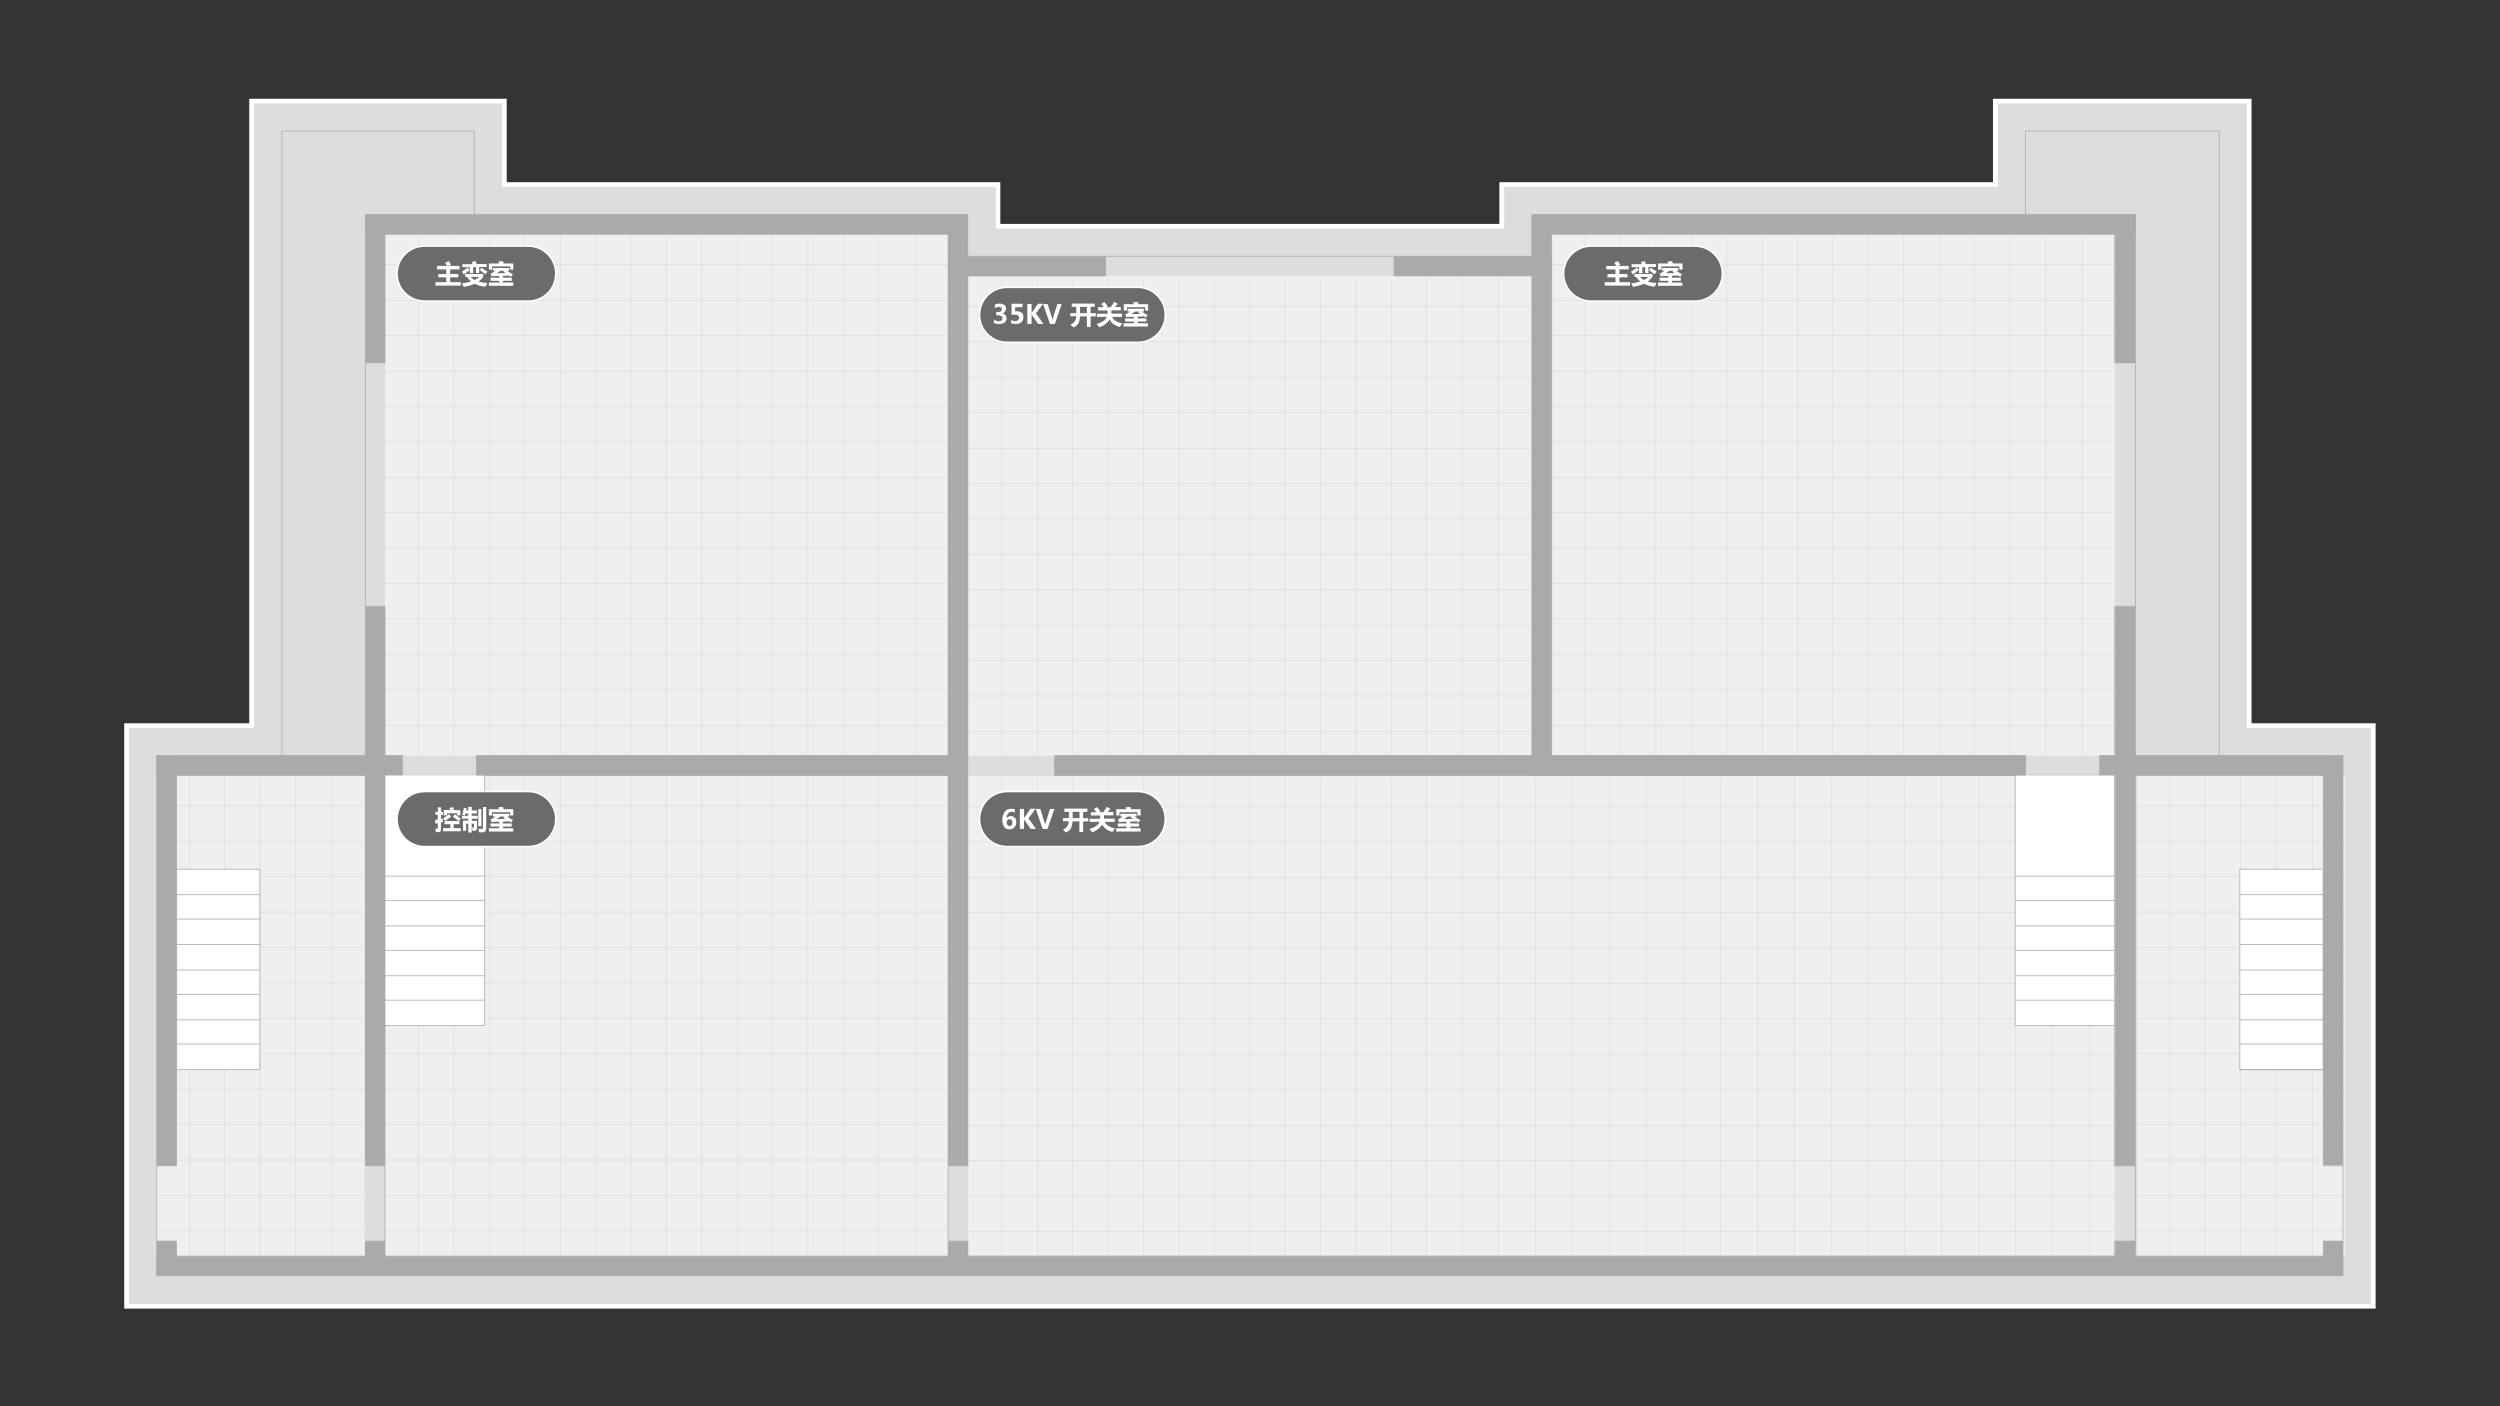 <?xml version="1.0" encoding="utf-8"?>
<!-- Generator: Adobe Illustrator 19.2.1, SVG Export Plug-In . SVG Version: 6.00 Build 0)  -->
<svg version="1.1" id="图层_1" xmlns="http://www.w3.org/2000/svg" xmlns:xlink="http://www.w3.org/1999/xlink" x="0px" y="0px"
	 viewBox="0 0 1600 900" style="enable-background:new 0 0 1600 900;" xml:space="preserve">
<rect x="0" y="0" width="1600" height="900" fill="#333333" stroke="none"/>
<style type="text/css">
	.st0{fill:#DDDDDD;}
	.st1{fill:#FFFFFF;}
	.st2{fill:#EFEFEF;}
	.st3{opacity:0.6;}
	.st4{fill:none;stroke:#B5B5B6;stroke-width:0.25;stroke-miterlimit:10;}
	.st5{fill:none;stroke:#AAAAAA;stroke-width:0.5;stroke-miterlimit:10;}
	.st6{fill:none;stroke:#AAAAAA;stroke-width:0.5;stroke-linecap:round;stroke-linejoin:round;stroke-miterlimit:10;}
	.st7{fill:#AAAAAA;}
	.st8{fill:#6B6B6B;stroke:#FFFFFF;stroke-miterlimit:10;}
	.st9{enable-background:new    ;}
</style>
<g>
	<g>
		<polygon class="st0" points="81,836 81,464.4 161,464.4 161,64.7 322.8,64.7 322.8,118.1 638.7,118.1 638.7,144.8 961.1,144.8 
			961.1,118.1 1277,118.1 1277,64.7 1439.5,64.7 1439.5,464.4 1518.8,464.4 1518.8,836 		"/>
		<path class="st1" d="M1438,66.2v386.7v10v3h3h10h66.3v368.6H82.5V465.9h67.1h10h3v-3v-10V66.2h158.8v40.4v10v3h3h10h302.9v13.7v10
			v3h3h10h299.4h10h3v-3v-10v-13.7h302.9h10h3v-3v-10V66.2H1438 M1441,63.2h-165.5v43.4v10h-10H959.6v16.7v10h-10H650.2h-10v-10
			v-16.7H334.3h-10v-10V63.2H159.5v389.7v10h-10h-70v374.6h1440.9V462.9H1451h-10v-10V63.2L1441,63.2z"/>
	</g>
</g>
<rect x="246.4" y="149.9" class="st2" width="360.4" height="333.7"/>
<g class="st3">
	<g>
		<line class="st4" x1="246.4" y1="169.5" x2="606.8" y2="169.5"/>
		<line class="st4" x1="246.4" y1="192.2" x2="606.8" y2="192.2"/>
		<line class="st4" x1="246.4" y1="214.8" x2="606.8" y2="214.8"/>
		<line class="st4" x1="246.4" y1="237.5" x2="606.8" y2="237.5"/>
		<line class="st4" x1="246.4" y1="260.1" x2="606.8" y2="260.1"/>
		<line class="st4" x1="246.4" y1="282.8" x2="606.8" y2="282.8"/>
		<line class="st4" x1="246.4" y1="305.4" x2="606.8" y2="305.4"/>
		<line class="st4" x1="246.4" y1="328.1" x2="606.8" y2="328.1"/>
		<line class="st4" x1="246.4" y1="350.8" x2="606.8" y2="350.8"/>
		<line class="st4" x1="246.4" y1="373.4" x2="606.8" y2="373.4"/>
		<line class="st4" x1="246.4" y1="396.1" x2="606.8" y2="396.1"/>
		<line class="st4" x1="246.4" y1="418.7" x2="606.8" y2="418.7"/>
		<line class="st4" x1="246.4" y1="441.4" x2="606.8" y2="441.4"/>
		<line class="st4" x1="246.4" y1="464.1" x2="606.8" y2="464.1"/>
	</g>
	<g>
		<line class="st4" x1="562.4" y1="150.7" x2="562.4" y2="484.4"/>
		<line class="st4" x1="585.9" y1="150.7" x2="585.9" y2="484.4"/>
		<line class="st4" x1="539.7" y1="150.7" x2="539.7" y2="484.4"/>
		<line class="st4" x1="517.1" y1="150.7" x2="517.1" y2="484.4"/>
		<line class="st4" x1="494.4" y1="150.7" x2="494.4" y2="484.4"/>
		<line class="st4" x1="471.8" y1="150.7" x2="471.8" y2="484.4"/>
		<line class="st4" x1="449.1" y1="150.7" x2="449.1" y2="484.4"/>
		<line class="st4" x1="426.4" y1="150.7" x2="426.4" y2="484.4"/>
		<line class="st4" x1="403.8" y1="150.7" x2="403.8" y2="484.4"/>
		<line class="st4" x1="381.1" y1="150.7" x2="381.1" y2="484.4"/>
		<line class="st4" x1="358.5" y1="150.7" x2="358.5" y2="484.4"/>
		<line class="st4" x1="335.8" y1="150.7" x2="335.8" y2="484.4"/>
		<line class="st4" x1="313.2" y1="150.7" x2="313.2" y2="484.4"/>
		<line class="st4" x1="290.5" y1="150.7" x2="290.5" y2="484.4"/>
		<line class="st4" x1="267.8" y1="150.7" x2="267.8" y2="484.4"/>
	</g>
</g>
<rect x="246.4" y="496.2" class="st2" width="360.4" height="307.7"/>
<g class="st3">
	<g>
		<line class="st4" x1="246.4" y1="515.8" x2="606.8" y2="515.8"/>
		<line class="st4" x1="246.4" y1="538.4" x2="606.8" y2="538.4"/>
		<line class="st4" x1="246.4" y1="561.1" x2="606.8" y2="561.1"/>
		<line class="st4" x1="246.4" y1="583.7" x2="606.8" y2="583.7"/>
		<line class="st4" x1="246.4" y1="606.4" x2="606.8" y2="606.4"/>
		<line class="st4" x1="246.4" y1="629.1" x2="606.8" y2="629.1"/>
		<line class="st4" x1="246.4" y1="651.7" x2="606.8" y2="651.7"/>
		<line class="st4" x1="246.4" y1="674.4" x2="606.8" y2="674.4"/>
		<line class="st4" x1="246.4" y1="697" x2="606.8" y2="697"/>
		<line class="st4" x1="246.4" y1="719.7" x2="606.8" y2="719.7"/>
		<line class="st4" x1="246.4" y1="742.4" x2="606.8" y2="742.4"/>
		<line class="st4" x1="246.4" y1="765" x2="606.8" y2="765"/>
		<line class="st4" x1="246.4" y1="787.7" x2="606.8" y2="787.7"/>
		<line class="st4" x1="246.4" y1="810.3" x2="606.8" y2="810.3"/>
	</g>
	<g>
		<line class="st4" x1="562.4" y1="497" x2="562.4" y2="803.9"/>
		<line class="st4" x1="585.9" y1="497" x2="585.9" y2="803.9"/>
		<line class="st4" x1="539.7" y1="497" x2="539.7" y2="803.9"/>
		<line class="st4" x1="517.1" y1="497" x2="517.1" y2="803.9"/>
		<line class="st4" x1="494.4" y1="497" x2="494.4" y2="803.9"/>
		<line class="st4" x1="471.8" y1="497" x2="471.8" y2="803.9"/>
		<line class="st4" x1="449.1" y1="497" x2="449.1" y2="803.9"/>
		<line class="st4" x1="426.4" y1="497" x2="426.4" y2="803.9"/>
		<line class="st4" x1="403.8" y1="497" x2="403.8" y2="803.9"/>
		<line class="st4" x1="381.1" y1="497" x2="381.1" y2="803.9"/>
		<line class="st4" x1="358.5" y1="497" x2="358.5" y2="803.9"/>
		<line class="st4" x1="335.8" y1="497" x2="335.8" y2="803.9"/>
		<line class="st4" x1="313.2" y1="497" x2="313.2" y2="803.9"/>
		<line class="st4" x1="290.5" y1="497" x2="290.5" y2="803.9"/>
		<line class="st4" x1="267.8" y1="497" x2="267.8" y2="803.9"/>
	</g>
</g>
<rect x="100.3" y="496.2" class="st2" width="133.1" height="307.7"/>
<g class="st3">
	<g>
		<line class="st4" x1="100.3" y1="515.8" x2="233.4" y2="515.8"/>
		<line class="st4" x1="100.3" y1="538.4" x2="233.4" y2="538.4"/>
		<line class="st4" x1="100.3" y1="561.1" x2="233.4" y2="561.1"/>
		<line class="st4" x1="100.3" y1="583.7" x2="233.4" y2="583.7"/>
		<line class="st4" x1="100.3" y1="606.4" x2="233.4" y2="606.4"/>
		<line class="st4" x1="100.3" y1="629.1" x2="233.4" y2="629.1"/>
		<line class="st4" x1="100.3" y1="651.7" x2="233.4" y2="651.7"/>
		<line class="st4" x1="100.3" y1="674.4" x2="233.4" y2="674.4"/>
		<line class="st4" x1="100.3" y1="697" x2="233.4" y2="697"/>
		<line class="st4" x1="100.3" y1="719.7" x2="233.4" y2="719.7"/>
		<line class="st4" x1="100.3" y1="742.4" x2="233.4" y2="742.4"/>
		<line class="st4" x1="100.3" y1="765" x2="233.4" y2="765"/>
		<line class="st4" x1="100.3" y1="787.7" x2="233.4" y2="787.7"/>
		<line class="st4" x1="100.3" y1="810.3" x2="233.4" y2="810.3"/>
	</g>
	<g>
		<line class="st4" x1="189.1" y1="497" x2="189.1" y2="803.9"/>
		<line class="st4" x1="212.5" y1="497" x2="212.5" y2="803.9"/>
		<line class="st4" x1="166.4" y1="497" x2="166.4" y2="803.9"/>
		<line class="st4" x1="143.7" y1="497" x2="143.7" y2="803.9"/>
		<line class="st4" x1="121.1" y1="497" x2="121.1" y2="803.9"/>
	</g>
</g>
<rect x="1367.8" y="496.2" class="st2" width="133.1" height="307.7"/>
<g class="st3">
	<g>
		<line class="st4" x1="1367.8" y1="515.8" x2="1500.9" y2="515.8"/>
		<line class="st4" x1="1367.8" y1="538.4" x2="1500.9" y2="538.4"/>
		<line class="st4" x1="1367.8" y1="561.1" x2="1500.9" y2="561.1"/>
		<line class="st4" x1="1367.8" y1="583.7" x2="1500.9" y2="583.7"/>
		<line class="st4" x1="1367.8" y1="606.4" x2="1500.9" y2="606.4"/>
		<line class="st4" x1="1367.8" y1="629.1" x2="1500.9" y2="629.1"/>
		<line class="st4" x1="1367.8" y1="651.7" x2="1500.9" y2="651.7"/>
		<line class="st4" x1="1367.8" y1="674.4" x2="1500.9" y2="674.4"/>
		<line class="st4" x1="1367.8" y1="697" x2="1500.9" y2="697"/>
		<line class="st4" x1="1367.8" y1="719.7" x2="1500.9" y2="719.7"/>
		<line class="st4" x1="1367.8" y1="742.4" x2="1500.9" y2="742.4"/>
		<line class="st4" x1="1367.8" y1="765" x2="1500.9" y2="765"/>
		<line class="st4" x1="1367.8" y1="787.7" x2="1500.9" y2="787.7"/>
		<line class="st4" x1="1367.8" y1="810.3" x2="1500.9" y2="810.3"/>
	</g>
	<g>
		<line class="st4" x1="1456.5" y1="497" x2="1456.5" y2="803.9"/>
		<line class="st4" x1="1480" y1="497" x2="1480" y2="803.9"/>
		<line class="st4" x1="1433.9" y1="497" x2="1433.9" y2="803.9"/>
		<line class="st4" x1="1411.2" y1="497" x2="1411.2" y2="803.9"/>
		<line class="st4" x1="1388.5" y1="497" x2="1388.5" y2="803.9"/>
	</g>
</g>
<rect x="993.1" y="149.9" class="st2" width="360.4" height="333.7"/>
<g class="st3">
	<g>
		<line class="st4" x1="993.1" y1="169.5" x2="1353.4" y2="169.5"/>
		<line class="st4" x1="993.1" y1="192.2" x2="1353.4" y2="192.2"/>
		<line class="st4" x1="993.1" y1="214.8" x2="1353.4" y2="214.8"/>
		<line class="st4" x1="993.1" y1="237.5" x2="1353.4" y2="237.5"/>
		<line class="st4" x1="993.1" y1="260.1" x2="1353.4" y2="260.1"/>
		<line class="st4" x1="993.1" y1="282.8" x2="1353.4" y2="282.8"/>
		<line class="st4" x1="993.1" y1="305.4" x2="1353.4" y2="305.4"/>
		<line class="st4" x1="993.1" y1="328.1" x2="1353.4" y2="328.1"/>
		<line class="st4" x1="993.1" y1="350.8" x2="1353.4" y2="350.8"/>
		<line class="st4" x1="993.1" y1="373.4" x2="1353.4" y2="373.4"/>
		<line class="st4" x1="993.1" y1="396.1" x2="1353.4" y2="396.1"/>
		<line class="st4" x1="993.1" y1="418.7" x2="1353.4" y2="418.7"/>
		<line class="st4" x1="993.1" y1="441.4" x2="1353.4" y2="441.4"/>
		<line class="st4" x1="993.1" y1="464.1" x2="1353.4" y2="464.1"/>
	</g>
	<g>
		<line class="st4" x1="1309.1" y1="150.7" x2="1309.1" y2="484.4"/>
		<line class="st4" x1="1332.6" y1="150.7" x2="1332.6" y2="484.4"/>
		<line class="st4" x1="1286.4" y1="150.7" x2="1286.4" y2="484.4"/>
		<line class="st4" x1="1263.8" y1="150.7" x2="1263.8" y2="484.4"/>
		<line class="st4" x1="1241.1" y1="150.7" x2="1241.1" y2="484.4"/>
		<line class="st4" x1="1218.4" y1="150.7" x2="1218.4" y2="484.4"/>
		<line class="st4" x1="1195.8" y1="150.7" x2="1195.8" y2="484.4"/>
		<line class="st4" x1="1173.1" y1="150.7" x2="1173.1" y2="484.4"/>
		<line class="st4" x1="1150.5" y1="150.7" x2="1150.5" y2="484.4"/>
		<line class="st4" x1="1127.8" y1="150.7" x2="1127.8" y2="484.4"/>
		<line class="st4" x1="1105.2" y1="150.7" x2="1105.2" y2="484.4"/>
		<line class="st4" x1="1082.5" y1="150.7" x2="1082.5" y2="484.4"/>
		<line class="st4" x1="1059.8" y1="150.7" x2="1059.8" y2="484.4"/>
		<line class="st4" x1="1037.2" y1="150.7" x2="1037.2" y2="484.4"/>
		<line class="st4" x1="1014.5" y1="150.7" x2="1014.5" y2="484.4"/>
	</g>
</g>
<rect x="619.7" y="176.6" class="st2" width="360.4" height="307"/>
<g class="st3">
	<g>
		<line class="st4" x1="619.7" y1="196.2" x2="980.1" y2="196.2"/>
		<line class="st4" x1="619.7" y1="218.8" x2="980.1" y2="218.8"/>
		<line class="st4" x1="619.7" y1="241.5" x2="980.1" y2="241.5"/>
		<line class="st4" x1="619.7" y1="264.2" x2="980.1" y2="264.2"/>
		<line class="st4" x1="619.7" y1="286.8" x2="980.1" y2="286.8"/>
		<line class="st4" x1="619.7" y1="309.5" x2="980.1" y2="309.5"/>
		<line class="st4" x1="619.7" y1="332.1" x2="980.1" y2="332.1"/>
		<line class="st4" x1="619.7" y1="354.8" x2="980.1" y2="354.8"/>
		<line class="st4" x1="619.7" y1="377.5" x2="980.1" y2="377.5"/>
		<line class="st4" x1="619.7" y1="400.1" x2="980.1" y2="400.1"/>
		<line class="st4" x1="619.7" y1="422.8" x2="980.1" y2="422.8"/>
		<line class="st4" x1="619.7" y1="445.4" x2="980.1" y2="445.4"/>
		<line class="st4" x1="619.7" y1="468.1" x2="980.1" y2="468.1"/>
	</g>
	<g>
		<line class="st4" x1="935.7" y1="177.4" x2="935.7" y2="483.6"/>
		<line class="st4" x1="959.2" y1="177.4" x2="959.2" y2="483.6"/>
		<line class="st4" x1="913.1" y1="177.4" x2="913.1" y2="483.6"/>
		<line class="st4" x1="890.4" y1="177.4" x2="890.4" y2="483.6"/>
		<line class="st4" x1="867.8" y1="177.4" x2="867.8" y2="483.6"/>
		<line class="st4" x1="845.1" y1="177.4" x2="845.1" y2="483.6"/>
		<line class="st4" x1="822.4" y1="177.4" x2="822.4" y2="483.6"/>
		<line class="st4" x1="799.8" y1="177.4" x2="799.8" y2="483.6"/>
		<line class="st4" x1="777.1" y1="177.4" x2="777.1" y2="483.6"/>
		<line class="st4" x1="754.5" y1="177.4" x2="754.5" y2="483.6"/>
		<line class="st4" x1="731.8" y1="177.4" x2="731.8" y2="483.6"/>
		<line class="st4" x1="709.2" y1="177.4" x2="709.2" y2="483.6"/>
		<line class="st4" x1="686.5" y1="177.4" x2="686.5" y2="483.6"/>
		<line class="st4" x1="663.8" y1="177.4" x2="663.8" y2="483.6"/>
		<line class="st4" x1="641.2" y1="177.4" x2="641.2" y2="483.6"/>
	</g>
</g>
<rect x="619.7" y="496.6" class="st2" width="733.7" height="307"/>
<g class="st3">
	<g>
		<line class="st4" x1="619.7" y1="516.1" x2="1353.4" y2="516.1"/>
		<line class="st4" x1="619.7" y1="538.8" x2="1353.4" y2="538.8"/>
		<line class="st4" x1="619.7" y1="561.5" x2="1353.4" y2="561.5"/>
		<line class="st4" x1="619.7" y1="584.1" x2="1353.4" y2="584.1"/>
		<line class="st4" x1="619.7" y1="606.8" x2="1353.4" y2="606.8"/>
		<line class="st4" x1="619.7" y1="629.4" x2="1353.4" y2="629.4"/>
		<line class="st4" x1="619.7" y1="652.1" x2="1353.4" y2="652.1"/>
		<line class="st4" x1="619.7" y1="674.8" x2="1353.4" y2="674.8"/>
		<line class="st4" x1="619.7" y1="697.4" x2="1353.4" y2="697.4"/>
		<line class="st4" x1="619.7" y1="720.1" x2="1353.4" y2="720.1"/>
		<line class="st4" x1="619.7" y1="742.7" x2="1353.4" y2="742.7"/>
		<line class="st4" x1="619.7" y1="765.4" x2="1353.4" y2="765.4"/>
		<line class="st4" x1="619.7" y1="788" x2="1353.4" y2="788"/>
	</g>
	<g>
		<line class="st4" x1="935.7" y1="497.3" x2="935.7" y2="803.6"/>
		<line class="st4" x1="959.2" y1="497.3" x2="959.2" y2="803.6"/>
		<line class="st4" x1="913.1" y1="497.3" x2="913.1" y2="803.6"/>
		<line class="st4" x1="890.4" y1="497.3" x2="890.4" y2="803.6"/>
		<line class="st4" x1="867.8" y1="497.3" x2="867.8" y2="803.6"/>
		<line class="st4" x1="845.1" y1="497.3" x2="845.1" y2="803.6"/>
		<line class="st4" x1="822.4" y1="497.3" x2="822.4" y2="803.6"/>
		<line class="st4" x1="799.8" y1="497.3" x2="799.8" y2="803.6"/>
		<line class="st4" x1="777.1" y1="497.3" x2="777.1" y2="803.6"/>
		<line class="st4" x1="754.5" y1="497.3" x2="754.5" y2="803.6"/>
		<line class="st4" x1="731.8" y1="497.3" x2="731.8" y2="803.6"/>
		<line class="st4" x1="709.2" y1="497.3" x2="709.2" y2="803.6"/>
		<line class="st4" x1="686.5" y1="497.3" x2="686.5" y2="803.6"/>
		<line class="st4" x1="663.8" y1="497.3" x2="663.8" y2="803.6"/>
		<line class="st4" x1="641.2" y1="497.3" x2="641.2" y2="803.6"/>
		<line class="st4" x1="982.9" y1="497.3" x2="982.9" y2="803.6"/>
		<line class="st4" x1="1006.5" y1="497.3" x2="1006.5" y2="803.6"/>
		<line class="st4" x1="1030.1" y1="497.3" x2="1030.1" y2="803.6"/>
		<line class="st4" x1="1053.8" y1="497.3" x2="1053.8" y2="803.6"/>
		<line class="st4" x1="1077.4" y1="497.3" x2="1077.4" y2="803.6"/>
		<line class="st4" x1="1101" y1="497.3" x2="1101" y2="803.6"/>
		<line class="st4" x1="1124.7" y1="497.3" x2="1124.7" y2="803.6"/>
		<line class="st4" x1="1148.3" y1="497.3" x2="1148.3" y2="803.6"/>
		<line class="st4" x1="1171.9" y1="497.3" x2="1171.9" y2="803.6"/>
		<line class="st4" x1="1195.6" y1="497.3" x2="1195.6" y2="803.6"/>
		<line class="st4" x1="1219.2" y1="497.3" x2="1219.2" y2="803.6"/>
		<line class="st4" x1="1242.8" y1="497.3" x2="1242.8" y2="803.6"/>
		<line class="st4" x1="1266.5" y1="497.3" x2="1266.5" y2="803.6"/>
		<line class="st4" x1="1290.1" y1="497.3" x2="1290.1" y2="803.6"/>
		<line class="st4" x1="1313.8" y1="497.3" x2="1313.8" y2="803.6"/>
		<line class="st4" x1="1337.4" y1="497.3" x2="1337.4" y2="803.6"/>
	</g>
</g>
<g>
	<line class="st5" x1="112.9" y1="496.2" x2="112.9" y2="746.1"/>
	<polyline class="st5" points="112.9,794.3 112.9,803.9 233.8,803.9 	"/>
	<line class="st5" x1="246.4" y1="803.9" x2="1353.4" y2="803.9"/>
	<polyline class="st5" points="1366.8,803.9 1486.9,803.9 1486.9,794.3 	"/>
	<polyline class="st5" points="1486.9,746.1 1486.9,496.2 1420.2,496.2 	"/>
	<line class="st5" x1="980.5" y1="176.6" x2="892.2" y2="176.6"/>
	<polyline class="st5" points="180.4,483.6 100.3,483.6 100.3,816.5 1499.5,816.5 1499.5,483.6 1366.8,483.6 	"/>
	<polyline class="st5" points="980.5,137.3 980.5,164 619.4,164 	"/>
	<line class="st5" x1="233.8" y1="496.2" x2="246.4" y2="496.2"/>
	<polyline class="st5" points="675,496.2 1353.4,496.2 1353.4,746.1 	"/>
	<line class="st5" x1="1353.4" y1="794.3" x2="1353.4" y2="803.9"/>
	<line class="st5" x1="1366.8" y1="496.2" x2="1366.8" y2="803.9"/>
	<line class="st5" x1="233.8" y1="496.2" x2="233.8" y2="746.1"/>
	<line class="st5" x1="233.8" y1="794.3" x2="233.8" y2="803.9"/>
	<line class="st5" x1="246.4" y1="496.2" x2="246.4" y2="803.9"/>
	<line class="st5" x1="606.8" y1="496.2" x2="606.8" y2="803.9"/>
	<line class="st5" x1="619.4" y1="496.2" x2="619.4" y2="746.1"/>
	<line class="st5" x1="619.4" y1="794.3" x2="619.4" y2="803.9"/>
	<line class="st5" x1="233.8" y1="794.3" x2="246.4" y2="794.3"/>
	<line class="st5" x1="233.8" y1="746.1" x2="246.4" y2="746.1"/>
	<line class="st5" x1="100.3" y1="794.3" x2="112.9" y2="794.3"/>
	<line class="st5" x1="100.3" y1="746.1" x2="112.9" y2="746.1"/>
	<line class="st5" x1="606.8" y1="794.3" x2="619.4" y2="794.3"/>
	<line class="st5" x1="606.8" y1="746.1" x2="619.4" y2="746.1"/>
	<line class="st5" x1="1353.4" y1="794.3" x2="1366.8" y2="794.3"/>
	<line class="st5" x1="1353.4" y1="746.1" x2="1366.8" y2="746.1"/>
	<line class="st5" x1="1486.9" y1="794.3" x2="1499.5" y2="794.3"/>
	<line class="st5" x1="1486.9" y1="746.1" x2="1499.5" y2="746.1"/>
	<line class="st5" x1="675" y1="483.6" x2="675" y2="496.2"/>
	<g>
		<rect x="113.6" y="556.3" class="st1" width="52.7" height="128.3"/>
		<line class="st5" x1="112.9" y1="684.6" x2="166.3" y2="684.6"/>
		<line class="st5" x1="112.9" y1="668.2" x2="166.3" y2="668.2"/>
		<line class="st5" x1="112.9" y1="652.7" x2="166.3" y2="652.7"/>
		<line class="st5" x1="112.9" y1="636.4" x2="166.3" y2="636.4"/>
		<line class="st5" x1="112.9" y1="620.8" x2="166.3" y2="620.8"/>
		<line class="st5" x1="112.9" y1="604.5" x2="166.3" y2="604.5"/>
		<line class="st5" x1="112.9" y1="588.2" x2="166.3" y2="588.2"/>
		<line class="st5" x1="112.9" y1="572.6" x2="166.3" y2="572.6"/>
		<polyline class="st5" points="166.3,684.6 166.3,556.3 112.9,556.3 		"/>
	</g>
	<line class="st5" x1="892.2" y1="164" x2="892.2" y2="176.6"/>
	<line class="st5" x1="619.4" y1="176.6" x2="707.6" y2="176.6"/>
	<line class="st5" x1="707.6" y1="164" x2="707.6" y2="176.6"/>
	<polyline class="st5" points="606.8,149.9 246.4,149.9 246.4,232.2 	"/>
	<line class="st5" x1="246.4" y1="388" x2="246.4" y2="483.6"/>
	<line class="st5" x1="246.4" y1="496.2" x2="112.9" y2="496.2"/>
	<line class="st5" x1="1420.2" y1="496.2" x2="1353.4" y2="496.2"/>
	<line class="st5" x1="1353.4" y1="483.6" x2="1353.4" y2="388"/>
	<polyline class="st5" points="1353.4,232.2 1353.4,149.9 993.1,149.9 	"/>
	<line class="st5" x1="606.8" y1="176.6" x2="606.8" y2="149.9"/>
	<line class="st5" x1="619.4" y1="137.3" x2="233.8" y2="137.3"/>
	<line class="st5" x1="233.8" y1="137.3" x2="233.8" y2="483.6"/>
	<polyline class="st5" points="180.4,83.9 180.4,483.6 233.8,483.6 	"/>
	<line class="st5" x1="1366.8" y1="496.2" x2="1366.8" y2="137.3"/>
	<line class="st5" x1="1420.2" y1="483.6" x2="1420.2" y2="83.9"/>
	<line class="st5" x1="1366.8" y1="137.3" x2="980.5" y2="137.3"/>
	<line class="st5" x1="980.5" y1="137.3" x2="980.5" y2="164"/>
	<line class="st5" x1="619.4" y1="164" x2="619.4" y2="137.3"/>
	<line class="st5" x1="246.4" y1="496.2" x2="606.8" y2="496.2"/>
	<line class="st5" x1="980.5" y1="496.2" x2="1353.4" y2="496.2"/>
	<line class="st5" x1="246.4" y1="483.6" x2="257.5" y2="483.6"/>
	<line class="st5" x1="305" y1="483.6" x2="606.8" y2="483.6"/>
	<line class="st5" x1="993.1" y1="483.6" x2="1296.3" y2="483.6"/>
	<line class="st5" x1="675" y1="483.6" x2="980.5" y2="483.6"/>
	<line class="st5" x1="1343.8" y1="483.6" x2="1353.4" y2="483.6"/>
	<line class="st5" x1="980.5" y1="176.6" x2="980.5" y2="483.6"/>
	<line class="st5" x1="993.1" y1="149.9" x2="993.1" y2="483.6"/>
	<line class="st5" x1="606.8" y1="176.6" x2="606.8" y2="483.6"/>
	<line class="st5" x1="619.4" y1="176.6" x2="619.4" y2="496.2"/>
	<line class="st5" x1="257.5" y1="483.6" x2="257.5" y2="496.2"/>
	<line class="st5" x1="305" y1="483.6" x2="305" y2="496.2"/>
	<line class="st5" x1="1296.3" y1="483.6" x2="1296.3" y2="496.2"/>
	<line class="st5" x1="1343.8" y1="483.6" x2="1343.8" y2="496.2"/>
	<line class="st5" x1="1353.4" y1="232.2" x2="1366.8" y2="232.2"/>
	<line class="st5" x1="1353.4" y1="388" x2="1366.8" y2="388"/>
	<line class="st5" x1="246.4" y1="232.2" x2="233.8" y2="232.2"/>
	<line class="st5" x1="246.4" y1="388" x2="233.8" y2="388"/>
	<line class="st5" x1="303.5" y1="83.9" x2="303.5" y2="137.3"/>
	<line class="st5" x1="1296.3" y1="83.9" x2="1296.3" y2="137.3"/>
	<g>
		<rect x="1433.5" y="556.3" class="st1" width="52.6" height="128.3"/>
		<polyline class="st5" points="1486.9,684.6 1433.5,684.6 1433.5,556.3 1486.9,556.3 1486.9,684.6 		"/>
		<line class="st5" x1="1433.5" y1="684.6" x2="1486.9" y2="684.6"/>
		<line class="st5" x1="1433.5" y1="668.2" x2="1486.9" y2="668.2"/>
		<line class="st5" x1="1433.5" y1="652.7" x2="1486.9" y2="652.7"/>
		<line class="st5" x1="1433.5" y1="636.4" x2="1486.9" y2="636.4"/>
		<line class="st5" x1="1433.5" y1="620.8" x2="1486.9" y2="620.8"/>
		<line class="st5" x1="1433.5" y1="604.5" x2="1486.9" y2="604.5"/>
		<line class="st5" x1="1433.5" y1="588.2" x2="1486.9" y2="588.2"/>
		<line class="st5" x1="1433.5" y1="572.6" x2="1486.9" y2="572.6"/>
	</g>
	<rect x="246.4" y="496.2" class="st1" width="63.8" height="160.2"/>
	<g>
		<line class="st5" x1="246.4" y1="496.2" x2="246.4" y2="656.4"/>
		<line class="st5" x1="246.4" y1="560.7" x2="310.2" y2="560.7"/>
		<line class="st5" x1="246.4" y1="576.3" x2="310.2" y2="576.3"/>
		<line class="st5" x1="246.4" y1="592.6" x2="310.2" y2="592.6"/>
		<line class="st5" x1="246.4" y1="608.2" x2="310.2" y2="608.2"/>
		<line class="st5" x1="246.4" y1="624.5" x2="310.2" y2="624.5"/>
		<line class="st5" x1="246.4" y1="640.1" x2="310.2" y2="640.1"/>
		<line class="st5" x1="246.4" y1="656.4" x2="310.2" y2="656.4"/>
		<line class="st5" x1="310.2" y1="656.4" x2="310.2" y2="496.2"/>
	</g>
	<rect x="1289.7" y="496.2" class="st1" width="63.8" height="160.2"/>
	<g>
		<line class="st5" x1="1289.7" y1="496.2" x2="1289.7" y2="656.4"/>
		<line class="st5" x1="1289.7" y1="560.7" x2="1353.4" y2="560.7"/>
		<line class="st5" x1="1289.7" y1="576.3" x2="1353.4" y2="576.3"/>
		<line class="st5" x1="1289.7" y1="592.6" x2="1353.4" y2="592.6"/>
		<line class="st5" x1="1289.7" y1="608.2" x2="1353.4" y2="608.2"/>
		<line class="st5" x1="1289.7" y1="624.5" x2="1353.4" y2="624.5"/>
		<line class="st5" x1="1289.7" y1="640.1" x2="1353.4" y2="640.1"/>
		<line class="st5" x1="1289.7" y1="656.4" x2="1353.4" y2="656.4"/>
		<line class="st5" x1="1353.4" y1="656.4" x2="1353.4" y2="496.2"/>
	</g>
	<line class="st6" x1="303.5" y1="83.9" x2="180.4" y2="83.9"/>
	<line class="st6" x1="1420.2" y1="83.9" x2="1296.3" y2="83.9"/>
</g>
<g>
	<rect x="233.8" y="137.3" class="st7" width="12.6" height="94.9"/>
	<rect x="233.8" y="388.3" class="st7" width="12.6" height="357.8"/>
	<rect x="100.3" y="483.6" class="st7" width="157.2" height="12.6"/>
	<rect x="305" y="483.7" class="st7" width="314.4" height="12.6"/>
	<rect x="606.8" y="137.3" class="st7" width="12.6" height="608.8"/>
	<rect x="100.3" y="483.6" class="st7" width="12.6" height="262.5"/>
	<rect x="100.3" y="794.3" class="st7" width="12.6" height="21.5"/>
	<rect x="233.8" y="794.3" class="st7" width="12.6" height="21.5"/>
	<rect x="606.8" y="794.3" class="st7" width="12.6" height="21.5"/>
	<rect x="1353.8" y="794.3" class="st7" width="12.6" height="21.5"/>
	<rect x="1486.9" y="794.3" class="st7" width="12.6" height="21.5"/>
	<rect x="606.8" y="164.1" class="st7" width="100.8" height="12.6"/>
	<rect x="675" y="483.7" class="st7" width="621.4" height="12.6"/>
	<rect x="892.3" y="164" class="st7" width="100.8" height="12.6"/>
	<rect x="1353.8" y="137.4" class="st7" width="12.6" height="94.9"/>
	<rect x="1353.8" y="388.3" class="st7" width="12.6" height="357.8"/>
	<rect x="1486.9" y="483.7" class="st7" width="12.6" height="261.9"/>
	<rect x="1343.8" y="483.6" class="st7" width="155.7" height="12.6"/>
	<rect x="100.3" y="804" class="st7" width="1399.2" height="12.6"/>
	<rect x="980.4" y="137.4" class="st7" width="12.6" height="358.9"/>
	<rect x="980.5" y="137.4" class="st7" width="386.3" height="12.6"/>
	<rect x="233.7" y="137.4" class="st7" width="385.6" height="12.6"/>
</g>
<path class="st8" d="M338.1,192.7h-66.4c-9.7,0-17.6-7.9-17.6-17.6l0,0c0-9.7,7.9-17.6,17.6-17.6h66.4c9.7,0,17.6,7.9,17.6,17.6l0,0
	C355.7,184.8,347.9,192.7,338.1,192.7z"/>
<path class="st8" d="M338.1,541.8h-66.4c-9.7,0-17.6-7.9-17.6-17.6l0,0c0-9.7,7.9-17.6,17.6-17.6h66.4c9.7,0,17.6,7.9,17.6,17.6l0,0
	C355.7,533.9,347.9,541.8,338.1,541.8z"/>
<path class="st8" d="M1084.7,192.7h-66.4c-9.7,0-17.6-7.9-17.6-17.6l0,0c0-9.7,7.9-17.6,17.6-17.6h66.4c9.7,0,17.6,7.9,17.6,17.6
	l0,0C1102.3,184.8,1094.5,192.7,1084.7,192.7z"/>
<path class="st8" d="M728.2,219.1h-83.7c-9.7,0-17.6-7.9-17.6-17.6l0,0c0-9.7,7.9-17.6,17.6-17.6h83.7c9.7,0,17.6,7.9,17.6,17.6l0,0
	C745.8,211.2,737.9,219.1,728.2,219.1z"/>
<path class="st8" d="M728.2,541.8h-83.7c-9.7,0-17.6-7.9-17.6-17.6l0,0c0-9.7,7.9-17.6,17.6-17.6h83.7c9.7,0,17.6,7.9,17.6,17.6l0,0
	C745.8,533.9,737.9,541.8,728.2,541.8z"/>
<g class="st9">
	<path class="st1" d="M278.8,180.6h6.8v-3.1h-5.1v-2.1h5.1v-3h-5.9v-2.2h6.4c-0.4-0.7-0.8-1.4-1.2-2.1l2.3-1c0.5,0.7,1,1.5,1.5,2.4
		l-1.6,0.7h7v2.2h-6v3h5.2v2.1h-5.2v3.1h6.8v2.2h-16.2V180.6z"/>
	<path class="st1" d="M299.3,171.3l1.4,1.5c-1.2,1-2.5,1.9-3.9,2.8c-0.4-0.6-0.8-1.2-1.2-1.7C296.9,173,298.1,172.2,299.3,171.3z
		 M309.3,175.3v1.9c-0.8,1.1-1.8,2.2-3.1,3c1.6,0.5,3.5,0.8,5.7,0.9c-0.2,0.3-0.6,1.1-1.2,2.4c-2.7-0.3-5-0.9-6.9-1.9
		c-2,0.9-4.3,1.6-7,2c-0.3-0.7-0.7-1.4-1.2-2.2c2.2-0.3,4.2-0.7,5.9-1.3c-1.1-0.8-1.9-1.8-2.7-2.9h-1.1v-1.9H309.3z M295.9,169.1
		h6.6l-0.6-1.4l2.4-0.6l0.8,1.9h6.4v1.9h-4.8v3.8h-2.1V171h-1.8v3.8h-2.1V171h-4.8V169.1z M303.8,179.2c1.1-0.6,2.1-1.2,2.9-2h-5.4
		C301.9,178,302.8,178.6,303.8,179.2z M308.2,171.4c1.2,0.7,2.4,1.5,3.8,2.5l-1.4,1.6c-1.1-0.9-2.3-1.8-3.6-2.7L308.2,171.4z"/>
	<path class="st1" d="M325.9,171.5v1.8h-1.4c1.1,0.6,2.3,1.4,3.8,2.3l-1.2,1.5c-0.4-0.2-0.7-0.5-1.1-0.7c-1.4,0-2.8,0.1-4.1,0.1v1.2
		h5.6v2h-5.6v1.1h6.6v2.1h-15.6v-2.1h6.6v-1.1h-5.6v-2h5.6v-1.1c-2.2,0-3.8,0.1-4.8,0.3l-0.8-1.7c0.9-0.4,1.9-1,3.2-1.9h-1.6v-1.8
		H325.9z M312.9,172.6v-4h6.5c-0.2-0.5-0.4-0.9-0.5-1.2l2.9-0.3c0.2,0.4,0.4,0.9,0.6,1.5h6.1v4h-2v-2.1H315v2.1H312.9z M322.1,173.8
		l0.7-0.5h-2.5c-0.8,0.5-1.6,1.1-2.4,1.6c1.9,0,3.8-0.1,5.7-0.1C323.1,174.5,322.6,174.1,322.1,173.8z"/>
</g>
<g class="st9">
	<path class="st1" d="M278.8,519.6h1.5v-2.9h2v2.9h1.1v2.1h-1.1v2.5l1.2-0.3c-0.1,0.7-0.1,1.5-0.1,2.2l-1.2,0.3v4.3
		c0,0.5-0.1,1-0.3,1.3c-0.2,0.3-0.5,0.5-0.8,0.5s-1,0.1-2.1,0.1c-0.1-0.6-0.2-1.4-0.4-2.2c0.3,0,0.7,0,1.2,0c0.3,0,0.4-0.2,0.4-0.7
		v-2.9l-1.6,0.4l-0.1-2.4c0.5-0.1,1.1-0.2,1.7-0.4v-2.9h-1.5V519.6z M284.5,525.5h9.5v2h-3.7v2.5h4.6v2h-11.4v-2h4.7v-2.5h-3.7
		V525.5z M288.8,522.6l-3.8,2.8l-1.4-1.6c1.1-0.7,2.3-1.6,3.6-2.7L288.8,522.6z M284.1,518.4h4l-0.4-1.4l2.3-0.4
		c0.2,0.6,0.4,1.3,0.5,1.9h4.1v3.3h-2.1v-1.3h-6.4v1.3h-2.1V518.4z M289.8,522.6l1.4-1.4c1,0.7,2.3,1.6,3.7,2.7l-1.4,1.6
		C293,525,291.7,524.1,289.8,522.6z"/>
	<path class="st1" d="M298.3,531.7h-2v-6.5h3.4V524h-4v-1.9h4v-1.5h-1.8c-0.1,0.5-0.3,0.9-0.4,1.4c-0.5-0.2-1-0.4-1.7-0.7
		c0.5-1.3,0.8-2.7,1.1-4.3l1.8,0.4l-0.3,1.3h1.3v-2.3h2.2v2.3h3.3v1.9h-3.3v1.5h3.8v1.9h-3.8v1.3h3.4v4.5c0,0.6-0.1,1.1-0.4,1.4
		c-0.3,0.3-0.7,0.5-1.2,0.6c-0.6,0-1,0-1.2,0c-0.1-0.6-0.3-1.3-0.5-2.1c0.3,0,0.6,0,0.8,0c0.3,0,0.5-0.2,0.5-0.5v-2h-1.4v5.6h-2.2
		v-5.6h-1.4V531.7z M306.1,517.8h2v11h-2V517.8z M309.1,516.5h2.1v13.6c0,0.8-0.2,1.4-0.6,1.9s-0.9,0.6-1.6,0.7c-0.7,0-1.5,0-2.4,0
		c-0.1-0.6-0.2-1.4-0.4-2.3c0.9,0.1,1.5,0.1,2,0.1c0.6,0,0.9-0.3,0.9-1V516.5z"/>
	<path class="st1" d="M325.9,520.8v1.8h-1.4c1.1,0.6,2.3,1.4,3.8,2.3l-1.2,1.5c-0.4-0.2-0.7-0.5-1.1-0.7c-1.4,0-2.8,0.1-4.1,0.1v1.2
		h5.6v2h-5.6v1.1h6.6v2.1h-15.6v-2.1h6.6V529h-5.6v-2h5.6v-1.1c-2.2,0-3.8,0.1-4.8,0.3l-0.8-1.7c0.9-0.4,1.9-1,3.2-1.9h-1.6v-1.8
		H325.9z M312.9,521.9v-4h6.5c-0.2-0.5-0.4-0.9-0.5-1.2l2.9-0.3c0.2,0.4,0.4,0.9,0.6,1.5h6.1v4h-2v-2.1H315v2.1H312.9z M322.1,523.1
		l0.7-0.5h-2.5c-0.8,0.5-1.6,1.1-2.4,1.6c1.9,0,3.8-0.1,5.7-0.1C323.1,523.7,322.6,523.4,322.1,523.1z"/>
</g>
<g class="st9">
	<path class="st1" d="M1027.1,180.6h6.8v-3.1h-5.1v-2.1h5.1v-3h-5.9v-2.2h6.4c-0.4-0.7-0.8-1.4-1.2-2.1l2.3-1c0.5,0.7,1,1.5,1.5,2.4
		l-1.6,0.7h7v2.2h-6v3h5.2v2.1h-5.2v3.1h6.8v2.2h-16.2V180.6z"/>
	<path class="st1" d="M1047.5,171.3l1.4,1.5c-1.2,1-2.5,1.9-3.9,2.8c-0.4-0.6-0.8-1.2-1.2-1.7C1045.2,173,1046.4,172.2,1047.5,171.3
		z M1057.6,175.3v1.9c-0.8,1.1-1.8,2.2-3.1,3c1.6,0.5,3.5,0.8,5.7,0.9c-0.2,0.3-0.6,1.1-1.2,2.4c-2.7-0.3-5-0.9-6.9-1.9
		c-2,0.9-4.3,1.6-7,2c-0.3-0.7-0.7-1.4-1.2-2.2c2.2-0.3,4.2-0.7,5.9-1.3c-1.1-0.8-1.9-1.8-2.7-2.9h-1.1v-1.9H1057.6z M1044.2,169.1
		h6.6l-0.6-1.4l2.4-0.6l0.8,1.9h6.4v1.9h-4.8v3.8h-2.1V171h-1.8v3.8h-2.1V171h-4.8V169.1z M1052.1,179.2c1.1-0.6,2.1-1.2,2.9-2h-5.4
		C1050.2,178,1051,178.6,1052.1,179.2z M1056.5,171.4c1.2,0.7,2.4,1.5,3.8,2.5l-1.4,1.6c-1.1-0.9-2.3-1.8-3.6-2.7L1056.5,171.4z"/>
	<path class="st1" d="M1074.1,171.5v1.8h-1.4c1.1,0.6,2.3,1.4,3.8,2.3l-1.2,1.5c-0.4-0.2-0.7-0.5-1.1-0.7c-1.4,0-2.8,0.1-4.1,0.1
		v1.2h5.6v2h-5.6v1.1h6.6v2.1h-15.6v-2.1h6.6v-1.1h-5.6v-2h5.6v-1.1c-2.2,0-3.8,0.1-4.8,0.3l-0.8-1.7c0.9-0.4,1.9-1,3.2-1.9h-1.6
		v-1.8H1074.1z M1061.2,172.6v-4h6.5c-0.2-0.5-0.4-0.9-0.5-1.2l2.9-0.3c0.2,0.4,0.4,0.9,0.6,1.5h6.1v4h-2v-2.1h-11.5v2.1H1061.2z
		 M1070.3,173.8l0.7-0.5h-2.5c-0.8,0.5-1.6,1.1-2.4,1.6c1.9,0,3.8-0.1,5.7-0.1C1071.3,174.5,1070.8,174.1,1070.3,173.8z"/>
</g>
<g class="st9">
	<path class="st1" d="M636.3,204.6c0.9,0.6,1.8,1,3,1c0.7,0,1.3-0.2,1.7-0.5c0.4-0.3,0.6-0.8,0.6-1.4c0-0.6-0.3-1.1-0.8-1.4
		c-0.5-0.3-1.2-0.5-2.1-0.5h-1.1v-2.1h1c1.7,0,2.6-0.6,2.6-1.7c0-1.1-0.7-1.6-2-1.6c-0.9,0-1.7,0.3-2.5,0.8V195
		c0.9-0.5,1.9-0.7,3.1-0.7c1.2,0,2.2,0.3,2.9,0.8c0.8,0.6,1.1,1.3,1.1,2.3c0,1.7-0.8,2.7-2.5,3.2v0c0.9,0.1,1.6,0.4,2.1,1
		c0.5,0.6,0.8,1.2,0.8,2c0,1.2-0.4,2.2-1.3,2.8c-0.9,0.7-2.1,1-3.6,1c-1.3,0-2.4-0.2-3.2-0.7V204.6z"/>
	<path class="st1" d="M646.9,204.7c0.9,0.5,1.8,0.8,2.8,0.8c0.7,0,1.3-0.2,1.8-0.6s0.7-0.9,0.7-1.5c0-1.3-0.9-2-2.7-2
		c-0.5,0-1.2,0-2.1,0.1v-7.1h7v2.2h-4.7v2.7c0.3,0,0.7-0.1,1.1-0.1c1.3,0,2.3,0.3,3.1,1c0.8,0.7,1.1,1.6,1.1,2.8
		c0,1.3-0.4,2.4-1.3,3.2c-0.9,0.8-2.1,1.2-3.5,1.2c-1.2,0-2.2-0.2-3.1-0.6V204.7z"/>
	<path class="st1" d="M667.8,207.3h-3.4l-3.9-5.6c-0.1-0.1-0.2-0.4-0.3-0.7h0v6.3h-2.7v-12.8h2.7v6h0c0.1-0.3,0.2-0.5,0.4-0.7
		l3.7-5.4h3.3l-4.6,6.1L667.8,207.3z"/>
	<path class="st1" d="M679.5,194.6l-4.4,12.8H672l-4.4-12.8h2.9l2.8,9c0.1,0.4,0.2,0.9,0.3,1.3h0c0-0.4,0.1-0.8,0.3-1.3l2.8-9H679.5
		z"/>
	<path class="st1" d="M685,200.4h3.8v-4h-2.9v-2.1h14.7v2.1H698v4h3.3v2.1H698v6.8h-2.4v-6.8h-4.4c-0.1,2-0.5,3.5-1.1,4.5
		c-0.6,1-1.6,1.9-2.9,2.6c-0.6-0.5-1.3-1.1-2.1-1.7c1-0.5,1.9-1.2,2.5-2c0.7-0.8,1.1-1.9,1.2-3.5H685V200.4z M691.2,200.4h4.4v-4
		h-4.4V200.4z"/>
	<path class="st1" d="M702,200.8h6.8c0-0.1,0-0.8,0-2.1h-6v-2.1h3.6c-0.6-0.8-1.2-1.5-1.6-2l1.9-1.3c0.5,0.5,1.2,1.4,2.3,2.6
		l-1.1,0.7h2.9c0.9-1.2,1.6-2.3,2.2-3.4l2.4,1.2l-1.8,2.1h3.7v2.1h-6c0,0.5,0,1.2,0,2.1h6.8v2.1h-6.4c1.1,2.1,3.2,3.5,6.6,4.2
		c-0.8,1-1.3,1.8-1.7,2.3c-3.1-0.9-5.3-2.5-6.5-4.8c-1.1,2-3.2,3.7-6.4,5c-0.5-0.6-1.1-1.3-1.8-2.1c3.5-1.1,5.6-2.6,6.5-4.6H702
		V200.8z"/>
	<path class="st1" d="M732.1,197.6v1.8h-1.4c1.1,0.6,2.3,1.4,3.8,2.3l-1.2,1.5c-0.4-0.2-0.7-0.5-1.1-0.7c-1.4,0-2.8,0.1-4.1,0.1v1.2
		h5.6v2h-5.6v1.1h6.6v2.1h-15.6v-2.1h6.6v-1.1h-5.6v-2h5.6v-1.1c-2.2,0-3.8,0.1-4.8,0.3l-0.8-1.7c0.9-0.4,1.9-1,3.2-1.9h-1.6v-1.8
		H732.1z M719.2,198.7v-4h6.5c-0.2-0.5-0.4-0.9-0.5-1.2l2.9-0.3c0.2,0.4,0.4,0.9,0.6,1.5h6.1v4h-2v-2.1h-11.5v2.1H719.2z
		 M728.3,199.9l0.7-0.5h-2.5c-0.8,0.5-1.6,1.1-2.4,1.6c1.9,0,3.8-0.1,5.7-0.1C729.3,200.6,728.8,200.2,728.3,199.9z"/>
</g>
<g class="st9">
	<path class="st1" d="M649.6,520.1c-0.6-0.4-1.4-0.6-2.1-0.6c-1,0-1.8,0.4-2.4,1.2s-0.9,1.8-0.9,3h0c0.6-0.9,1.5-1.4,2.7-1.4
		c1.1,0,1.9,0.4,2.6,1.1s0.9,1.7,0.9,2.9c0,1.3-0.4,2.3-1.2,3.2s-1.9,1.3-3.1,1.3c-1.5,0-2.6-0.5-3.4-1.6s-1.2-2.5-1.2-4.3
		c0-2.2,0.5-3.9,1.5-5.3c1-1.4,2.4-2,4.2-2c1,0,1.7,0.1,2.3,0.3V520.1z M644.3,526.3c0,0.7,0.2,1.2,0.5,1.7c0.3,0.5,0.8,0.7,1.3,0.7
		c0.5,0,1-0.2,1.3-0.6c0.3-0.4,0.5-1,0.5-1.6c0-1.4-0.6-2.2-1.8-2.2c-0.5,0-1,0.2-1.3,0.6C644.5,525.3,644.3,525.7,644.3,526.3z"/>
	<path class="st1" d="M663,530.5h-3.4l-3.9-5.6c-0.1-0.1-0.2-0.4-0.3-0.7h0v6.3h-2.7v-12.8h2.7v6h0c0.1-0.3,0.2-0.5,0.4-0.7l3.7-5.4
		h3.3l-4.6,6.1L663,530.5z"/>
	<path class="st1" d="M674.8,517.7l-4.4,12.8h-3.1l-4.4-12.8h2.9l2.8,9c0.1,0.4,0.2,0.9,0.3,1.3h0c0-0.4,0.1-0.8,0.3-1.3l2.8-9
		H674.8z"/>
	<path class="st1" d="M680.3,523.6h3.8v-4h-2.9v-2.1h14.7v2.1h-2.7v4h3.3v2.1h-3.3v6.8h-2.4v-6.8h-4.4c-0.1,2-0.5,3.5-1.1,4.5
		c-0.6,1-1.6,1.9-2.9,2.6c-0.6-0.5-1.3-1.1-2.1-1.7c1-0.5,1.9-1.2,2.5-2c0.7-0.8,1.1-1.9,1.2-3.5h-3.7V523.6z M686.5,523.6h4.4v-4
		h-4.4V523.6z"/>
	<path class="st1" d="M697.3,524h6.8c0-0.1,0-0.8,0-2.1h-6v-2.1h3.6c-0.6-0.8-1.2-1.5-1.6-2l1.9-1.3c0.5,0.5,1.2,1.4,2.3,2.6
		l-1.1,0.7h2.9c0.9-1.2,1.6-2.3,2.2-3.4l2.4,1.2l-1.8,2.1h3.7v2.1h-6c0,0.5,0,1.2,0,2.1h6.8v2.1h-6.4c1.1,2.1,3.2,3.5,6.6,4.2
		c-0.8,1-1.3,1.8-1.7,2.3c-3.1-0.9-5.3-2.5-6.5-4.8c-1.1,2-3.2,3.7-6.4,5c-0.5-0.6-1.1-1.3-1.8-2.1c3.5-1.1,5.6-2.6,6.5-4.6h-6.3
		V524z"/>
	<path class="st1" d="M727.4,520.8v1.8H726c1.1,0.6,2.3,1.4,3.8,2.3l-1.2,1.5c-0.4-0.2-0.7-0.5-1.1-0.7c-1.4,0-2.8,0.1-4.1,0.1v1.2
		h5.6v2h-5.6v1.1h6.6v2.1h-15.6v-2.1h6.6V529h-5.6v-2h5.6v-1.1c-2.2,0-3.8,0.1-4.8,0.3l-0.8-1.7c0.9-0.4,1.9-1,3.2-1.9H717v-1.8
		H727.4z M714.4,521.9v-4h6.5c-0.2-0.5-0.4-0.9-0.5-1.2l2.9-0.3c0.2,0.4,0.4,0.9,0.6,1.5h6.1v4h-2v-2.1h-11.5v2.1H714.4z
		 M723.6,523.1l0.7-0.5h-2.5c-0.8,0.5-1.6,1.1-2.4,1.6c1.9,0,3.8-0.1,5.7-0.1C724.6,523.7,724.1,523.4,723.6,523.1z"/>
</g>
</svg>
